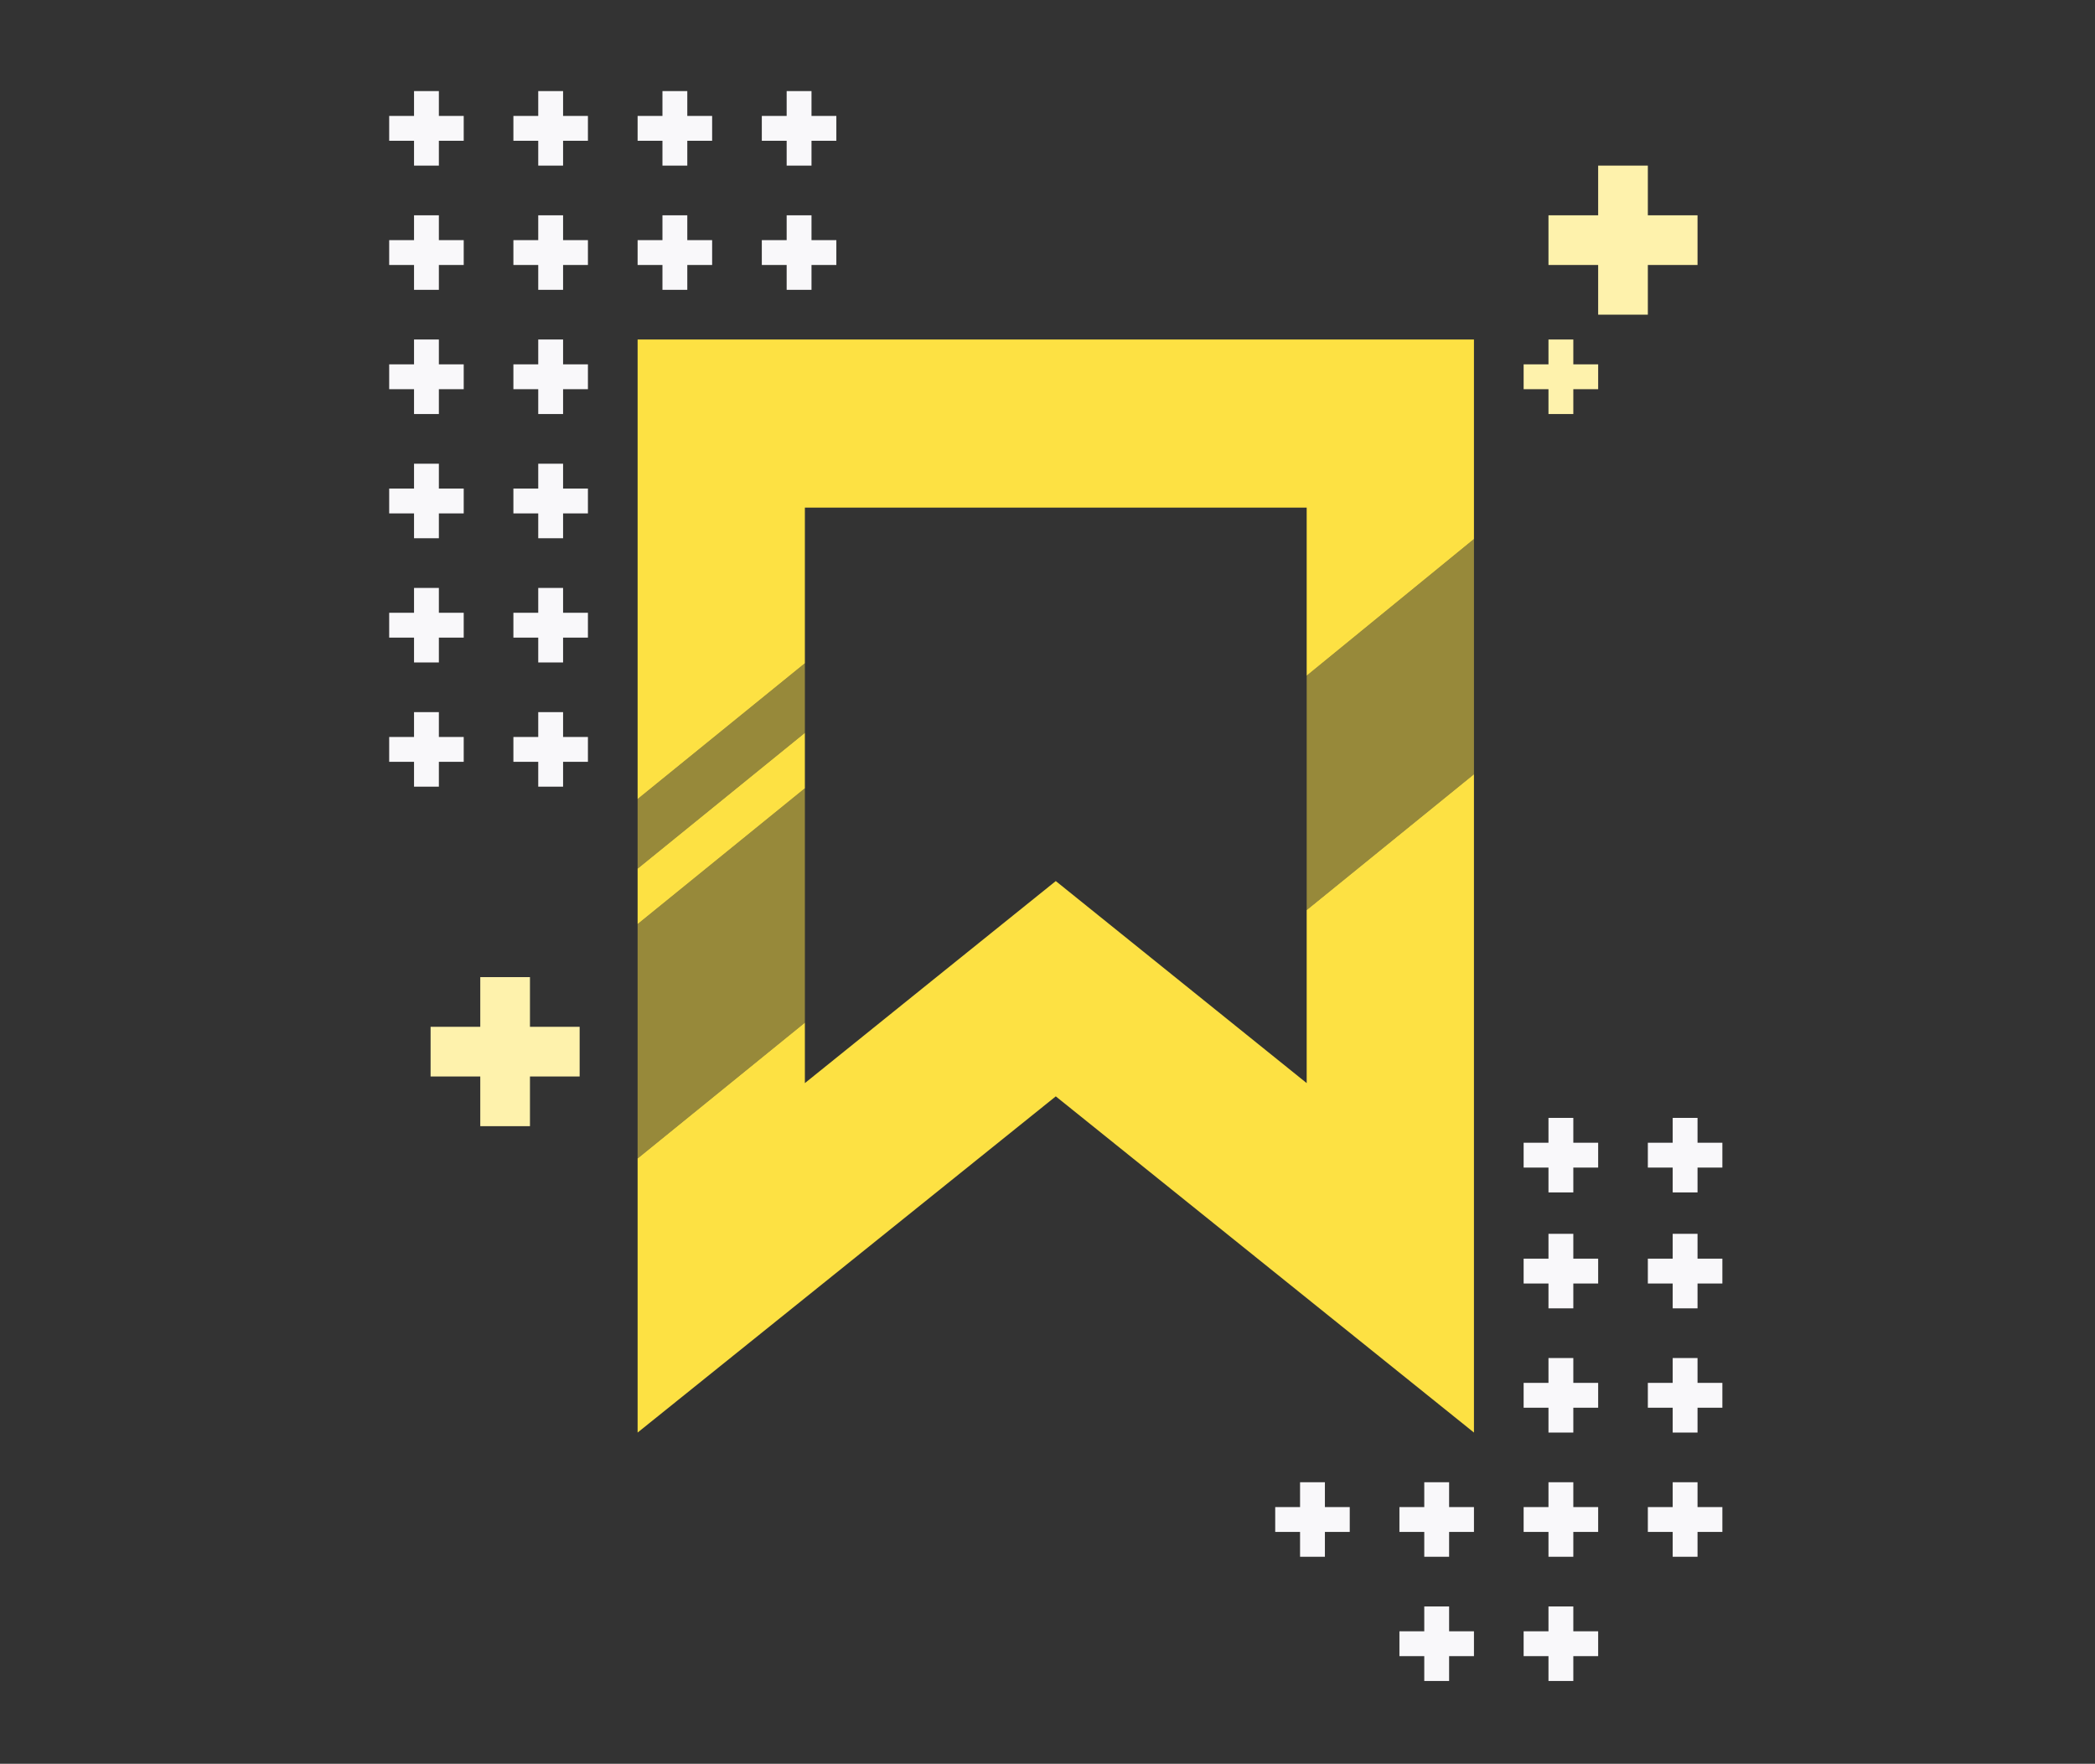 <svg width="253" height="213" viewBox="0 0 253 213" fill="none" xmlns="http://www.w3.org/2000/svg">
<rect x="0" y="0" width="253" height="213" fill="#333333" stroke="none"/>
<path d="M97.2 61.3H157.8V81.6L178 65.1V41H77V96.5L97.2 80.1V61.3Z" fill="#FDE143"/>
<path d="M178 173V93.5L157.8 109.9V130.8L127.5 106.4C120.3 112.2 104.5 124.9 97.2 130.8V123.5L77 139.9V173L127.5 132.4L178 173Z" fill="#FDE143"/>
<path d="M97.2 88.5L77 104.9V111.6L97.2 95.2V88.5Z" fill="#FDE143"/>
<path opacity="0.5" d="M97.2 95.2L77 111.6V139.9L97.2 123.5V95.2Z" fill="#FDE143"/>
<path opacity="0.5" d="M97.2 80.1L77 96.5V104.9L97.2 88.5V80.1Z" fill="#FDE143"/>
<path opacity="0.5" d="M157.801 109.9L178.001 93.5V65.1L157.801 81.6V109.9Z" fill="#FDE143"/>
<rect x="187" y="41" width="3" height="9" fill="#FEF2AC"/>
<rect x="193" y="44" width="3" height="9" transform="rotate(90 193 44)" fill="#FEF2AC"/>
<rect x="58" y="118" width="6" height="18" fill="#FEF2AC"/>
<rect x="70" y="124" width="6" height="18" transform="rotate(90 70 124)" fill="#FEF2AC"/>
<rect x="187" y="179" width="3" height="9" fill="#F9F8FA"/>
<rect x="193" y="182" width="3" height="9" transform="rotate(90 193 182)" fill="#F9F8FA"/>
<rect x="187" y="194" width="3" height="9" fill="#F9F8FA"/>
<rect x="193" y="197" width="3" height="9" transform="rotate(90 193 197)" fill="#F9F8FA"/>
<rect x="157" y="179" width="3" height="9" fill="#F9F8FA"/>
<rect x="163" y="182" width="3" height="9" transform="rotate(90 163 182)" fill="#F9F8FA"/>
<rect x="50" y="41" width="3" height="9" fill="#F9F8FA"/>
<rect x="56" y="44" width="3" height="9" transform="rotate(90 56 44)" fill="#F9F8FA"/>
<rect x="50" y="11" width="3" height="9" fill="#F9F8FA"/>
<rect x="56" y="14" width="3" height="9" transform="rotate(90 56 14)" fill="#F9F8FA"/>
<rect x="80" y="11" width="3" height="9" fill="#F9F8FA"/>
<rect x="86" y="14" width="3" height="9" transform="rotate(90 86 14)" fill="#F9F8FA"/>
<rect x="187" y="149" width="3" height="9" fill="#F9F8FA"/>
<rect x="193" y="152" width="3" height="9" transform="rotate(90 193 152)" fill="#F9F8FA"/>
<rect x="50" y="71" width="3" height="9" fill="#F9F8FA"/>
<rect x="56" y="74" width="3" height="9" transform="rotate(90 56 74)" fill="#F9F8FA"/>
<rect x="202" y="135" width="3" height="9" fill="#F9F8FA"/>
<rect x="208" y="138" width="3" height="9" transform="rotate(90 208 138)" fill="#F9F8FA"/>
<rect x="65" y="41" width="3" height="9" fill="#F9F8FA"/>
<rect x="71" y="44" width="3" height="9" transform="rotate(90 71 44)" fill="#F9F8FA"/>
<rect x="65" y="11" width="3" height="9" fill="#F9F8FA"/>
<rect x="71" y="14" width="3" height="9" transform="rotate(90 71 14)" fill="#F9F8FA"/>
<rect x="95" y="11" width="3" height="9" fill="#F9F8FA"/>
<rect x="101" y="14" width="3" height="9" transform="rotate(90 101 14)" fill="#F9F8FA"/>
<rect x="202" y="164" width="3" height="9" fill="#F9F8FA"/>
<rect x="208" y="167" width="3" height="9" transform="rotate(90 208 167)" fill="#F9F8FA"/>
<rect x="65" y="71" width="3" height="9" fill="#F9F8FA"/>
<rect x="71" y="74" width="3" height="9" transform="rotate(90 71 74)" fill="#F9F8FA"/>
<rect x="187" y="135" width="3" height="9" fill="#F9F8FA"/>
<rect x="193" y="138" width="3" height="9" transform="rotate(90 193 138)" fill="#F9F8FA"/>
<rect x="50" y="56" width="3" height="9" fill="#F9F8FA"/>
<rect x="56" y="59" width="3" height="9" transform="rotate(90 56 59)" fill="#F9F8FA"/>
<rect x="50" y="26" width="3" height="9" fill="#F9F8FA"/>
<rect x="56" y="29" width="3" height="9" transform="rotate(90 56 29)" fill="#F9F8FA"/>
<rect x="80" y="26" width="3" height="9" fill="#F9F8FA"/>
<rect x="86" y="29" width="3" height="9" transform="rotate(90 86 29)" fill="#F9F8FA"/>
<rect x="187" y="164" width="3" height="9" fill="#F9F8FA"/>
<rect x="193" y="167" width="3" height="9" transform="rotate(90 193 167)" fill="#F9F8FA"/>
<rect x="50" y="86" width="3" height="9" fill="#F9F8FA"/>
<rect x="56" y="89" width="3" height="9" transform="rotate(90 56 89)" fill="#F9F8FA"/>
<rect x="202" y="149" width="3" height="9" fill="#F9F8FA"/>
<rect x="208" y="152" width="3" height="9" transform="rotate(90 208 152)" fill="#F9F8FA"/>
<rect x="65" y="56" width="3" height="9" fill="#F9F8FA"/>
<rect x="71" y="59" width="3" height="9" transform="rotate(90 71 59)" fill="#F9F8FA"/>
<rect x="65" y="26" width="3" height="9" fill="#F9F8FA"/>
<rect x="71" y="29" width="3" height="9" transform="rotate(90 71 29)" fill="#F9F8FA"/>
<rect x="95" y="26" width="3" height="9" fill="#F9F8FA"/>
<rect x="101" y="29" width="3" height="9" transform="rotate(90 101 29)" fill="#F9F8FA"/>
<rect x="202" y="179" width="3" height="9" fill="#F9F8FA"/>
<rect x="208" y="182" width="3" height="9" transform="rotate(90 208 182)" fill="#F9F8FA"/>
<rect x="172" y="179" width="3" height="9" fill="#F9F8FA"/>
<rect x="178" y="182" width="3" height="9" transform="rotate(90 178 182)" fill="#F9F8FA"/>
<rect x="172" y="194" width="3" height="9" fill="#F9F8FA"/>
<rect x="178" y="197" width="3" height="9" transform="rotate(90 178 197)" fill="#F9F8FA"/>
<rect x="65" y="86" width="3" height="9" fill="#F9F8FA"/>
<rect x="71" y="89" width="3" height="9" transform="rotate(90 71 89)" fill="#F9F8FA"/>
<rect x="193" y="20" width="6" height="18" fill="#FEF2AC"/>
<rect x="205" y="26" width="6" height="18" transform="rotate(90 205 26)" fill="#FEF2AC"/>
</svg>

